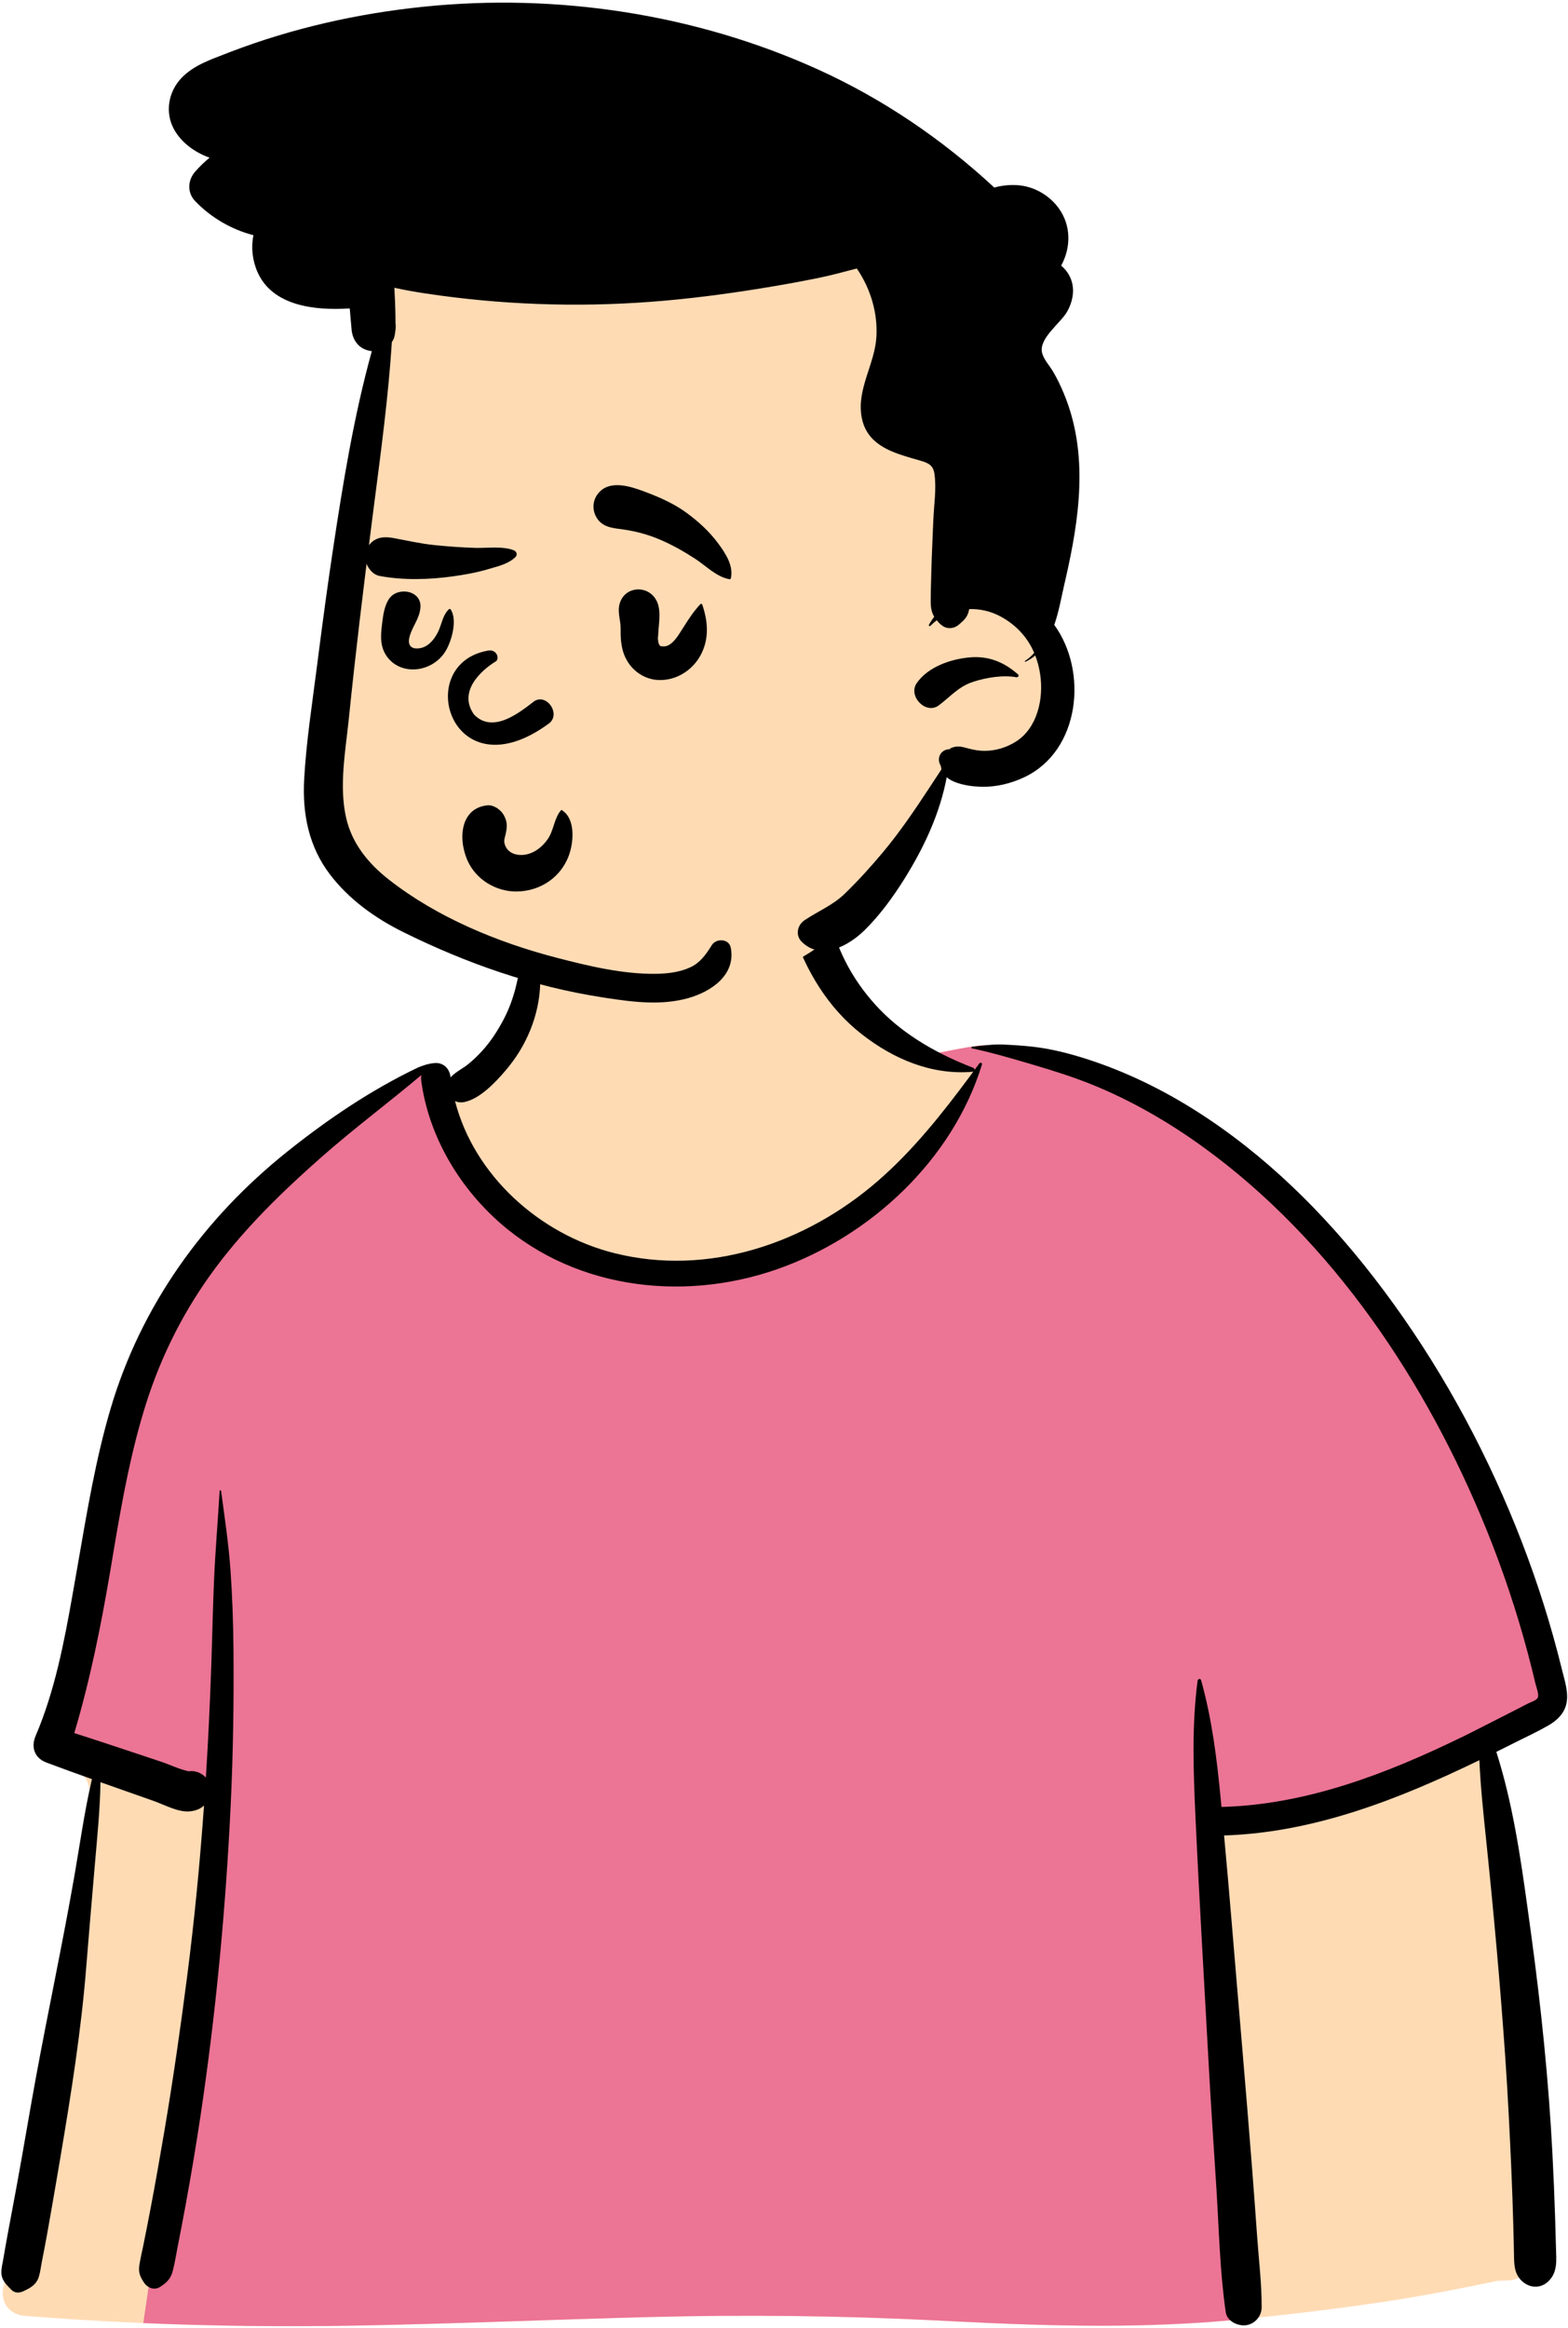 <svg width="192" height="285" viewBox="0 0 192 285" fill="none" xmlns="http://www.w3.org/2000/svg">
<path fill-rule="evenodd" clip-rule="evenodd" d="M6.993 247.351C7.98 241.795 8.885 236.223 9.707 230.64C10.097 227.989 10.477 225.336 10.82 222.678C11.059 220.816 11.424 218.687 10.154 217.308C8.366 215.367 6.742 213.706 6.523 210.925C6.317 208.309 7.204 205.458 7.759 202.918C8.922 197.593 10.371 192.334 11.971 187.125C13.597 181.832 15.38 176.589 17.188 171.356C18.879 166.464 20.504 161.527 22.706 156.833C26.885 147.925 33.955 141.328 42.693 136.923C44.866 135.827 49.298 131.916 51.569 131.041C53.656 130.236 53.648 132.587 55.703 131.701C57.345 130.993 58.874 130.049 59.793 128.468C60.792 126.752 63.295 124.351 63.676 122.353C64.484 118.117 63.609 114.512 66.641 111.325C69.332 108.494 72.95 106.555 76.693 105.514C84.927 103.224 95.909 104.825 100.877 112.454C103.25 116.097 104.079 120.501 107.281 123.474C110.077 126.071 109.451 127.846 113.073 129.184C113.278 129.26 118.837 128.071 119.042 128.147C123.003 127.302 126.79 129.668 130.424 131.041C135.842 133.087 141.001 135.751 145.847 138.917C155.62 145.302 163.99 153.592 170.89 162.973C177.848 172.431 183.246 183.033 187.09 194.113C188.023 196.805 188.862 199.529 189.601 202.279C190.015 203.819 190.458 205.416 189.954 206.992C189.541 208.281 188.624 209.241 187.547 210.015C186.088 211.063 183.159 211.745 183.216 213.855C183.26 215.458 183.806 217.146 184.072 218.731C184.389 220.618 184.65 222.517 184.91 224.413C186.095 233.041 187.017 241.719 187.425 250.421C187.826 258.989 188.16 267.732 187.564 276.297C187.524 276.862 187.355 277.381 187.083 277.819C187.337 277.916 187.357 278.389 187.04 278.456C186.818 278.503 186.597 278.549 186.375 278.596C185.915 278.944 185.34 279.157 184.679 279.178C184.23 279.192 183.782 279.212 183.335 279.235C178.61 280.22 173.885 281.15 169.099 281.854C163.28 282.711 157.444 283.409 151.59 283.976C139.562 285.142 127.628 284.755 115.583 284.127C103.557 283.499 91.538 283.353 79.5 283.665C67.451 283.977 55.406 284.5 43.355 284.714C29.891 284.952 16.447 284.586 3.022 283.519C1.181 283.372 0.042 281.912 0.405 280.089C2.58 269.168 5.045 258.32 6.993 247.351Z" fill="#FFDBB4"/>
<path fill-rule="evenodd" clip-rule="evenodd" d="M130.424 131.041L130.161 130.94C126.607 129.555 122.908 127.322 119.042 128.147C118.905 128.096 116.389 128.607 114.666 128.931L116.302 130.634L119.188 131.187C109.231 147.573 97.454 155.765 83.859 155.765C70.263 155.765 59.946 147.573 52.909 131.187L51.949 130.922C51.83 130.95 51.704 130.989 51.569 131.041C49.298 131.916 44.866 135.827 42.693 136.922C33.955 141.327 26.885 147.924 22.706 156.833C20.577 161.37 18.988 166.135 17.357 170.867L17.188 171.356C15.38 176.589 13.597 181.832 11.971 187.125C10.44 192.108 9.049 197.136 7.912 202.224L7.759 202.918C7.204 205.458 6.317 208.309 6.523 210.925C6.601 211.916 6.857 212.764 7.236 213.534L26.93 220.6L17.547 284.404C26.142 284.771 34.744 284.866 43.355 284.714C55.406 284.5 67.451 283.977 79.5 283.665C91.174 283.362 102.829 283.491 114.49 284.071L117.451 284.222C128.863 284.791 140.184 285.082 151.59 283.976L152.368 283.9L152.368 274.567L148.361 222.597L168.666 218.786L188.599 209.133C189.201 208.533 189.685 207.832 189.953 206.992C190.42 205.532 190.075 204.054 189.693 202.621L189.601 202.279C188.862 199.529 188.023 196.805 187.09 194.113C183.246 183.033 177.848 172.431 170.89 162.973C163.99 153.592 155.62 145.302 145.847 138.917C141.001 135.751 135.842 133.087 130.424 131.041Z" fill="#EC7495"/>
<path fill-rule="evenodd" clip-rule="evenodd" d="M122.799 127.878C121.554 127.824 120.284 128.025 119.042 128.147C118.934 128.157 118.892 128.324 119.014 128.349C121.237 128.812 123.436 129.446 125.619 130.089L126.554 130.365C129.016 131.091 131.406 131.84 133.79 132.809C138.54 134.739 143.051 137.344 147.204 140.338C163.193 151.864 174.765 169.315 182.067 187.383C184.05 192.29 185.731 197.319 187.092 202.432C187.423 203.676 187.734 204.925 188.03 206.178C188.116 206.546 188.494 207.486 188.287 207.862C188.104 208.194 187.392 208.4 187.061 208.573L185.944 209.15C183.766 210.269 180.138 212.109 179.775 212.288L179.207 212.567C169.926 217.103 160.01 220.95 149.566 221.216L149.484 220.327C149.019 215.411 148.408 210.468 147.074 205.703C147.002 205.447 146.675 205.534 146.645 205.761C145.902 211.402 146.14 217.087 146.399 222.755C146.858 232.792 147.468 242.824 148.009 252.858C148.281 257.877 148.631 262.893 148.948 267.91C149.265 272.936 149.367 278.084 150.091 283.069C150.253 284.18 151.558 284.784 152.547 284.667C153.64 284.537 154.482 283.577 154.487 282.476C154.5 279.571 154.134 276.633 153.931 273.736C153.738 270.984 153.53 268.233 153.318 265.482C152.541 255.442 151.648 245.414 150.822 235.379C150.529 231.819 150.213 228.263 149.887 224.707C160.951 224.352 171.287 220.266 181.147 215.492C181.29 218.723 181.634 221.948 181.968 225.166C182.9 234.145 183.721 243.121 184.336 252.128C184.646 256.677 184.872 261.232 185.069 265.787C185.166 268.026 185.244 270.265 185.305 272.505C185.325 273.252 185.343 273.998 185.36 274.745L185.393 276.456C185.421 277.54 185.531 278.544 186.446 279.333C187.375 280.134 188.63 280.177 189.549 279.333C190.78 278.203 190.563 276.663 190.526 275.145C190.496 273.865 190.459 272.585 190.417 271.305C190.332 268.745 190.224 266.186 190.092 263.628C189.63 254.686 188.707 245.779 187.502 236.908L187.031 233.484C186.152 227.118 185.187 220.607 183.222 214.474C183.987 214.095 184.75 213.713 185.51 213.329C186.858 212.649 188.252 212.01 189.562 211.259C190.601 210.663 191.498 209.846 191.787 208.64C192.11 207.296 191.616 205.827 191.289 204.516L191.26 204.401C190.939 203.081 190.592 201.766 190.227 200.458C188.746 195.152 186.915 189.949 184.771 184.873C180.48 174.711 174.941 165.057 168.174 156.328C162.084 148.47 154.889 141.345 146.456 136.001C142.334 133.388 137.94 131.243 133.294 129.726C131.122 129.017 128.759 128.4 126.486 128.147C125.259 128.01 124.031 127.931 122.799 127.878ZM100.738 111.775C99.258 110.191 96.319 111.83 97.029 113.928C98.7 118.864 101.361 123.365 105.514 126.608C109.418 129.657 114.073 131.637 119.086 131.214C119.125 131.211 119.158 131.201 119.188 131.187L118.756 131.772C115.364 136.346 111.786 140.857 107.473 144.596C98.687 152.215 86.723 156.324 75.17 153.401C66.081 151.101 58.073 143.935 55.718 134.802C56.056 134.953 56.457 135.004 56.898 134.909C58.782 134.501 60.647 132.525 61.862 131.108C63.177 129.576 64.204 127.921 64.956 126.05C66.334 122.626 66.775 118.218 64.895 114.902C64.663 114.493 64.127 114.722 64.082 115.121L64.01 115.744C63.648 118.852 63.196 121.859 61.726 124.692C61.007 126.079 60.145 127.432 59.095 128.593C58.534 129.215 57.925 129.808 57.268 130.329C56.627 130.837 55.852 131.203 55.278 131.786L55.173 131.898L55.17 131.878C55.025 130.647 54.159 130.105 53.312 130.139C52.493 130.172 51.53 130.531 51.157 130.704L51.122 130.72C45.406 133.456 40.14 137.023 35.185 140.98C24.939 149.163 17.261 159.86 13.541 172.457C11.716 178.64 10.668 185.01 9.562 191.351L8.881 195.236C7.849 201.09 6.696 207.059 4.366 212.504C3.763 213.913 4.228 215.234 5.706 215.788C7.551 216.479 9.403 217.149 11.259 217.811C10.348 221.707 9.792 225.739 9.11 229.654C7.659 237.978 5.881 246.248 4.357 254.56C3.578 258.81 2.875 263.075 2.096 267.325C1.722 269.372 1.33 271.416 0.95 273.462C0.745 274.565 0.559 275.672 0.364 276.777L0.33 276.96C0.218 277.543 0.077 278.146 0.238 278.729C0.421 279.394 0.942 279.864 1.407 280.341C1.789 280.734 2.342 280.736 2.811 280.522L2.965 280.451C3.803 280.06 4.458 279.671 4.756 278.729C4.944 278.133 5.011 277.461 5.134 276.847C5.37 275.669 5.594 274.49 5.805 273.307C6.227 270.941 6.639 268.573 7.041 266.204L7.417 263.985C8.707 256.338 9.933 248.644 10.552 240.916C10.827 237.488 11.118 234.062 11.412 230.636L11.633 228.066C11.912 224.814 12.253 221.479 12.301 218.182L13.41 218.575L18.823 220.483C20.165 220.956 21.874 221.925 23.318 221.749C24.025 221.662 24.564 221.44 24.981 221.037C24.482 228.051 23.808 235.052 22.908 242.018C22.09 248.356 21.183 254.685 20.112 260.986C19.581 264.106 19.036 267.223 18.444 270.332C18.148 271.886 17.843 273.439 17.528 274.99C17.371 275.764 17.184 276.538 17.062 277.318C16.922 278.212 17.168 278.761 17.669 279.496C18.08 280.1 18.902 280.41 19.569 279.993C20.452 279.441 20.912 278.962 21.172 277.957C21.408 277.043 21.551 276.089 21.734 275.164C22.071 273.456 22.397 271.745 22.712 270.033C23.369 266.452 23.976 262.861 24.517 259.261C26.425 246.575 27.636 233.784 28.248 220.972C28.55 214.65 28.643 208.324 28.589 201.996C28.562 198.752 28.456 195.499 28.226 192.264C27.992 188.989 27.508 185.779 27.075 182.536C27.06 182.422 26.898 182.415 26.891 182.536C26.686 186.172 26.365 189.805 26.208 193.451C26.058 196.93 25.992 200.414 25.872 203.895C25.715 208.469 25.498 213.047 25.209 217.621C24.688 217.052 23.901 216.724 23.115 216.852C21.975 216.614 20.748 216.017 19.661 215.655L15.565 214.291C13.411 213.574 11.257 212.862 9.096 212.171C11.028 205.689 12.352 199.111 13.482 192.437L13.986 189.436C14.984 183.528 16.06 177.617 17.867 171.896C19.767 165.881 22.61 160.289 26.382 155.224C30.1 150.234 34.623 145.839 39.281 141.728C43.268 138.21 47.533 135.032 51.6 131.61C51.557 131.837 51.548 132.087 51.586 132.361C52.45 138.671 55.752 144.547 60.352 148.917C69.595 157.698 83.277 159.519 95.106 155.402C106.549 151.419 116.667 141.987 120.241 130.315C120.302 130.116 120.034 130.036 119.926 130.183C119.728 130.454 119.529 130.725 119.329 130.996C119.343 130.888 119.286 130.771 119.153 130.72C114.983 129.114 110.887 126.837 107.761 123.616C106.237 122.046 104.908 120.267 103.858 118.348C103.355 117.429 102.903 116.477 102.543 115.494L102.451 115.239C102.015 114.007 101.65 112.751 100.738 111.775Z" fill="black"/>
<path fill-rule="evenodd" clip-rule="evenodd" d="M47.308 42.606C48.251 36.905 45.156 35.721 47.308 30.302C52.092 20.259 65.128 20.691 74.695 19.919C85.365 19.511 96.165 20.918 106.001 25.191C108.351 26.212 110.611 27.412 112.777 28.776C114.651 29.955 114.393 32.197 113.212 33.42C121.729 45.472 116.858 61.648 123.654 74.334C124.909 76.601 126.57 78.634 127.661 80.994C129.32 84.58 129.426 89.719 125.664 92.101C120.366 94.942 117.41 89.316 114.807 97.471C101.806 125.906 75.667 127.507 50.853 112.682C48.706 111.489 46.515 110.141 44.894 108.266C41.214 104.128 41.647 98.31 41.566 93.143C41.52 90.115 41.513 87.086 41.542 84.058C41.658 71.79 45.727 54.773 47.308 42.606Z" fill="#FFDBB4"/>
<path fill-rule="evenodd" clip-rule="evenodd" d="M100.16 8.503C85.178 1.713 68.184 -0.863 51.841 0.827C43.775 1.659 35.814 3.445 28.238 6.346L27.575 6.602C25.704 7.321 23.689 8.035 22.267 9.499C20.613 11.2 20.149 13.773 21.332 15.875C22.25 17.508 23.902 18.679 25.663 19.304C25.043 19.812 24.454 20.378 23.902 21.011C22.971 22.07 22.9 23.581 23.902 24.625C25.832 26.639 28.336 28.096 31.033 28.795C30.73 30.257 30.893 31.875 31.543 33.332C33.408 37.515 38.66 38.014 42.703 37.765L42.825 37.758L43.049 40.328C43.169 41.697 43.99 42.759 45.382 42.969C45.431 42.976 45.48 42.981 45.529 42.986C43.325 50.948 41.994 59.157 40.765 67.317C40.123 71.577 39.548 75.847 38.998 80.119L38.816 81.543C38.229 86.149 37.497 90.801 37.242 95.442C37.015 99.652 37.819 103.672 40.416 107.07C42.746 110.116 45.925 112.399 49.342 114.093C57.064 117.922 65.192 120.773 73.732 122.096L74.302 122.184C77.599 122.687 80.995 123.111 84.257 122.199C87.122 121.398 90.127 119.333 89.479 116.016C89.262 114.896 87.694 114.847 87.156 115.713L87.032 115.912C86.388 116.934 85.681 117.883 84.557 118.41C83.24 119.031 81.713 119.204 80.275 119.221C76.256 119.267 72.071 118.267 68.202 117.263C60.975 115.389 53.554 112.333 47.635 107.702C45.116 105.735 43.093 103.275 42.38 100.109C41.498 96.206 42.309 91.939 42.71 88.016C43.534 79.922 44.515 71.843 45.551 63.773L45.758 62.16C46.63 55.413 47.547 48.664 47.982 41.878C48.162 41.631 48.285 41.351 48.333 41.043L48.401 40.601C48.46 40.223 48.47 39.876 48.429 39.557C48.426 38.331 48.392 37.113 48.321 35.888C48.309 35.668 48.299 35.449 48.292 35.231C49.567 35.512 50.852 35.739 52.142 35.932C61.21 37.296 70.42 37.638 79.561 36.959C84.122 36.62 88.649 36.037 93.161 35.307C95.457 34.936 97.746 34.526 100.028 34.067C101.677 33.737 103.292 33.291 104.914 32.871C106.587 35.305 107.491 38.3 107.315 41.241C107.117 44.597 104.88 47.641 105.507 51.071C106.097 54.28 108.849 55.275 111.566 56.07L112.721 56.404C113.61 56.663 114.256 56.913 114.417 57.981C114.693 59.814 114.353 61.877 114.282 63.719C114.197 65.899 114.085 68.079 114.033 70.259C114.006 71.386 113.963 72.519 113.965 73.647C113.967 74.447 114.087 74.994 114.397 75.511C114.158 75.812 113.943 76.136 113.752 76.481C113.691 76.593 113.843 76.712 113.933 76.62C114.175 76.368 114.432 76.141 114.703 75.938C114.839 76.107 114.998 76.278 115.184 76.461L115.198 76.441C115.78 77.02 116.703 77.076 117.424 76.461L117.613 76.297C118.141 75.835 118.504 75.45 118.65 74.686C118.658 74.647 118.665 74.608 118.67 74.569C120.011 74.523 121.374 74.84 122.581 75.507C124.494 76.564 125.84 78.07 126.636 79.93C126.319 80.3 125.947 80.632 125.515 80.911C125.454 80.952 125.508 81.043 125.574 81.011C126.016 80.803 126.411 80.547 126.766 80.247C127.052 80.979 127.252 81.765 127.374 82.597C127.804 85.536 127.037 89.127 124.379 90.801C123.228 91.526 121.914 91.919 120.551 91.924C119.887 91.926 119.312 91.814 118.667 91.656C118.23 91.548 117.795 91.392 117.338 91.392C116.948 91.392 116.586 91.49 116.251 91.685L116.344 91.693C116.57 91.714 116.526 91.724 116.212 91.724C115.235 91.766 114.676 92.757 115.125 93.618L115.184 93.751C115.197 93.778 115.207 93.8 115.215 93.818L115.251 94.047C115.254 94.068 115.258 94.091 115.262 94.114L115.276 94.16C115.278 94.167 115.281 94.175 115.284 94.182L113.818 96.415C112.022 99.147 110.185 101.868 108.094 104.363C106.629 106.113 105.075 107.829 103.433 109.418C101.958 110.846 100.189 111.535 98.518 112.657C97.626 113.253 97.365 114.5 98.176 115.303C100.556 117.664 103.924 115.789 105.876 113.871C107.723 112.052 109.318 109.865 110.694 107.675C113.134 103.782 115.076 99.642 115.926 95.149C116.281 95.473 116.733 95.676 117.189 95.835C118.106 96.152 119.114 96.284 120.082 96.318C121.936 96.379 123.793 95.93 125.461 95.134C132.25 91.9 133.247 82.214 129.096 76.502C129.656 74.881 129.968 73.121 130.308 71.621L130.463 70.95C132.179 63.458 133.331 55.57 130.288 48.229C129.898 47.282 129.458 46.359 128.937 45.476C128.52 44.766 127.802 44.009 127.604 43.201C127.164 41.426 129.878 39.562 130.669 38.153C131.6 36.501 131.732 34.55 130.464 33.039C130.303 32.849 130.127 32.673 129.937 32.52C131.139 30.342 131.195 27.604 129.612 25.455C128.571 24.04 126.983 23.049 125.249 22.748C124.188 22.565 122.913 22.634 121.748 22.961C115.367 17.042 108.087 12.096 100.16 8.503ZM124.662 82.568C122.96 81.067 121.078 80.281 118.758 80.479C116.425 80.679 113.615 81.643 112.245 83.642C111.163 85.222 113.369 87.538 114.957 86.352C116.403 85.27 117.368 84.05 119.163 83.469C120.776 82.949 122.772 82.615 124.46 82.912C124.645 82.944 124.831 82.715 124.662 82.568Z" fill="black"/>
<path fill-rule="evenodd" clip-rule="evenodd" d="M61.668 99.756C61.292 99.105 60.428 98.502 59.637 98.594C56.092 99.008 56.098 103.293 57.467 105.795C58.68 108.013 61.192 109.315 63.706 109.125C66.346 108.925 68.596 107.377 69.587 104.914C70.241 103.284 70.544 100.276 68.802 99.182C68.77 99.161 68.716 99.166 68.691 99.196C67.855 100.165 67.823 101.619 67.091 102.698C66.411 103.701 65.355 104.529 64.117 104.657C63.192 104.753 62.257 104.421 61.896 103.593C61.7 103.145 61.722 102.902 61.796 102.594L61.863 102.327C62.094 101.389 62.198 100.675 61.668 99.756ZM60.72 80.964C58.872 82.085 56.055 84.697 58.044 87.475C60.385 89.924 63.755 87.116 65.416 85.846C66.956 84.862 68.686 87.393 67.257 88.542C55.256 97.402 50.386 81.257 59.785 79.647C60.82 79.469 61.205 80.618 60.72 80.964ZM80.242 73.282C79.108 71.584 76.517 71.834 75.892 73.848C75.554 74.939 76.021 75.92 75.997 77.01C75.977 77.93 76.037 78.956 76.32 79.847C76.966 81.88 78.799 83.316 80.969 83.256C83.131 83.197 85.035 81.833 85.941 79.911C86.849 77.982 86.657 75.985 85.993 74.024C85.962 73.93 85.838 73.884 85.763 73.963C84.979 74.794 84.405 75.671 83.811 76.602L83.202 77.556C82.737 78.274 82.061 79.191 81.192 79.134L81.062 79.121C80.82 79.1 80.857 79.148 80.671 78.82C80.585 78.668 80.601 78.386 80.559 78.207L80.544 78.146L80.552 78.114C80.571 78.027 80.589 77.863 80.604 77.579L80.607 77.517C80.67 76.19 81.046 74.484 80.242 73.282ZM51.479 74.412C51.683 72.241 48.622 71.759 47.604 73.365C47.073 74.203 46.919 75.255 46.801 76.252L46.746 76.725C46.626 77.749 46.578 78.814 47.024 79.769C47.726 81.274 49.253 82.069 50.9 81.943C52.473 81.823 53.908 80.913 54.664 79.533C55.339 78.301 56.009 75.896 55.19 74.612C55.141 74.534 55.042 74.524 54.974 74.584C54.2 75.269 54.074 76.519 53.614 77.412C53.139 78.332 52.419 79.23 51.328 79.369C50.284 79.503 49.885 78.935 50.152 77.942C50.495 76.661 51.35 75.79 51.479 74.412ZM79.415 60.375L78.915 60.184C77.2 59.538 74.845 58.791 73.45 60.181C72.59 61.039 72.426 62.302 73.04 63.349C73.784 64.616 75.119 64.647 76.407 64.834C77.873 65.046 79.364 65.45 80.728 66.026C82.265 66.674 83.692 67.483 85.09 68.386C86.418 69.244 87.742 70.646 89.332 70.91C89.396 70.921 89.47 70.893 89.487 70.822C89.848 69.272 88.845 67.747 87.949 66.538C86.866 65.074 85.553 63.872 84.085 62.794C82.669 61.754 81.051 61.003 79.415 60.375ZM48.259 65.886L48.106 65.859C47.066 65.686 46.124 65.726 45.34 66.547C44.742 67.174 44.511 67.986 44.796 68.814C45.059 69.579 45.648 70.355 46.502 70.515C49.386 71.056 52.58 70.967 55.478 70.557C56.804 70.37 58.141 70.14 59.433 69.779L60.027 69.607C61.105 69.3 62.34 68.979 63.123 68.188C63.404 67.904 63.242 67.498 62.905 67.366C61.539 66.832 59.666 67.116 58.209 67.075C56.513 67.026 54.816 66.9 53.129 66.725C51.48 66.554 49.885 66.183 48.259 65.886Z" fill="black"/>
</svg>
